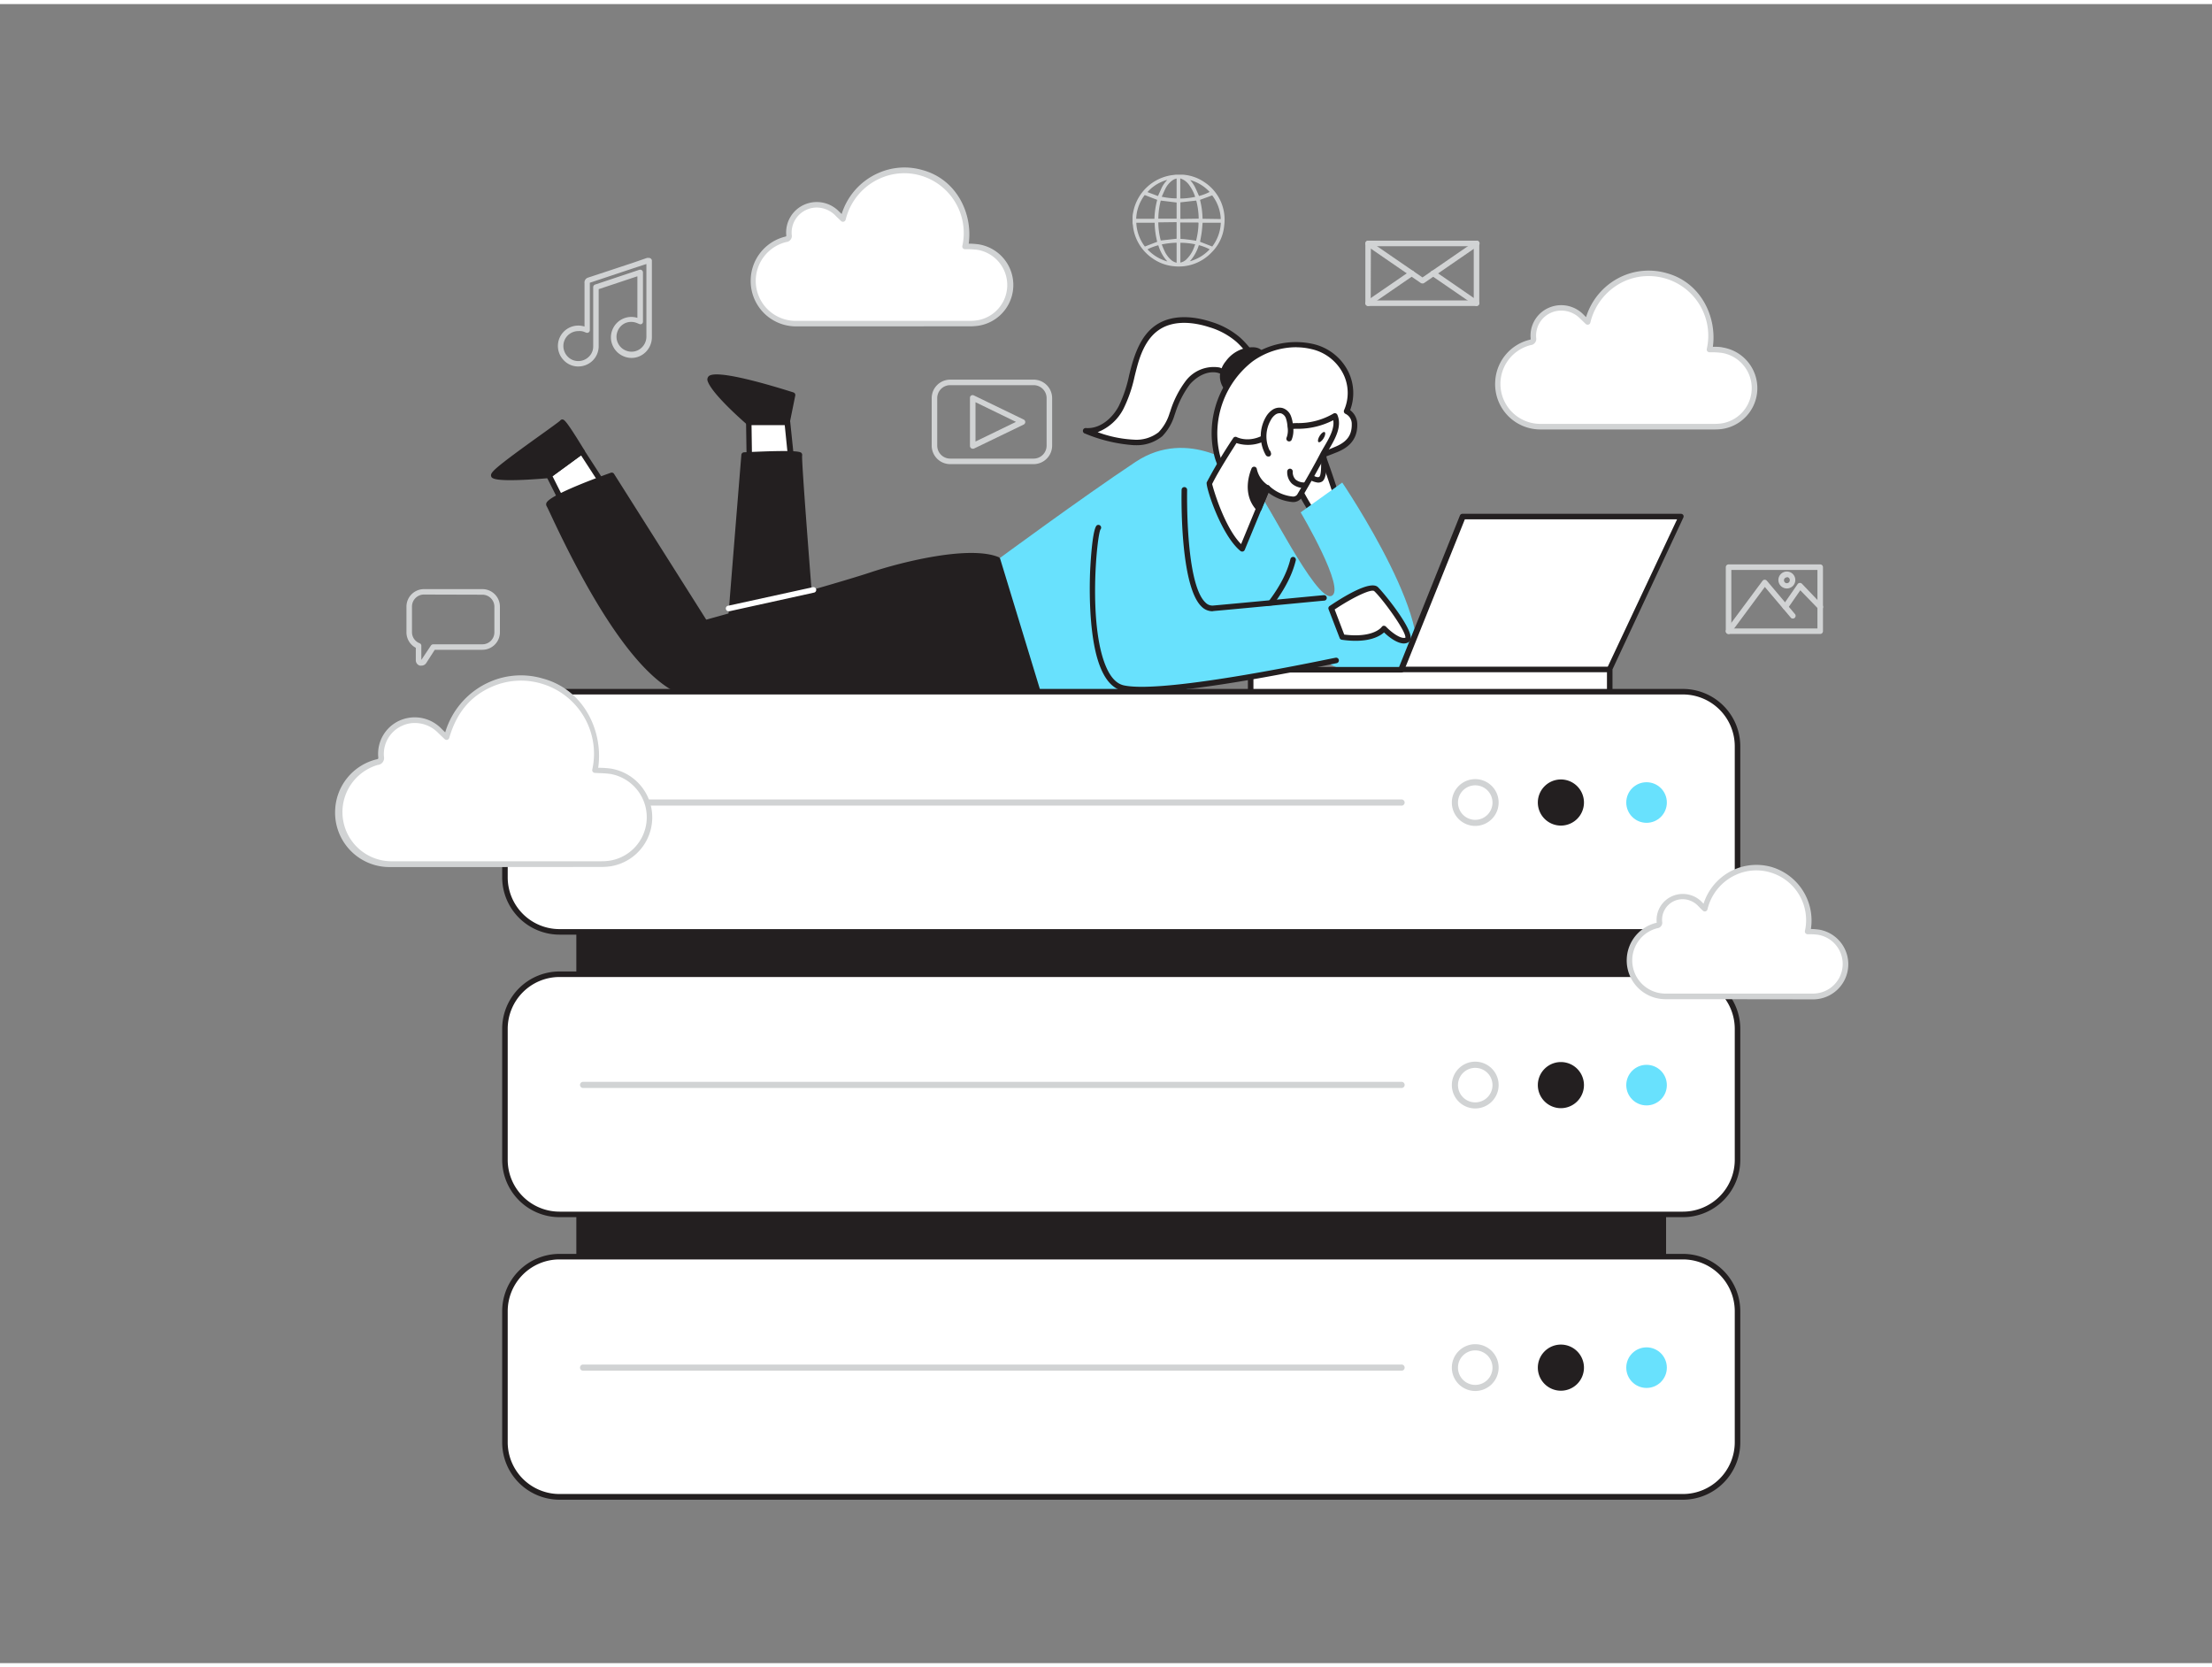 <svg xmlns="http://www.w3.org/2000/svg" viewBox="0 0 400 300" width="406" height="306" class="illustration styles_illustrationTablet__1DWOa"><rect x="0" y="0" width="400" height="300" fill="#808080" stroke="none"/><g id="_477_data_storage_flatline" data-name="#477_data_storage_flatline"><polygon points="135.53 83.44 135.41 75.62 142.38 75.62 143.35 85.26 135.53 83.44" fill="#fff"></polygon><path d="M143.35,85.76h-.12l-7.82-1.82a.49.49,0,0,1-.38-.48l-.12-7.82a.54.54,0,0,1,.14-.36.53.53,0,0,1,.36-.15h7a.5.5,0,0,1,.49.45l1,9.64a.54.54,0,0,1-.17.43A.5.5,0,0,1,143.35,85.76ZM136,83l6.76,1.58-.86-8.5h-6Z" fill="#231f20"></path><path d="M142.38,75.62l1-4.93s-15.71-5-14.88-2.65,6.94,7.58,6.94,7.58Z" fill="#231f20"></path><path d="M142.38,76.12h-7a.5.5,0,0,1-.33-.12c-.25-.22-6.21-5.36-7.07-7.79a.85.85,0,0,1,.16-.9c1.31-1.35,11.15,1.58,15.33,2.91a.49.49,0,0,1,.34.57l-1,4.93A.49.49,0,0,1,142.38,76.12Zm-6.79-1H142l.8-4.09C136.84,69.17,130.15,67.55,129,68,129.73,69.78,133.86,73.62,135.59,75.12Z" fill="#231f20"></path><path d="M131.81,116.06c0-.75,2.75-34.51,2.75-34.51s10.25-.5,10,0,2.5,34.51,2.5,34.51Z" fill="#231f20"></path><path d="M147.06,116.56H131.81a.5.5,0,0,1-.5-.5c0-.76,2.64-33.17,2.75-34.55a.51.51,0,0,1,.48-.46c10-.49,10.26-.08,10.44.19a.59.59,0,0,1,.07.42c-.11,1.12,1.44,21.14,2.51,34.36a.52.52,0,0,1-.13.38A.51.51,0,0,1,147.06,116.56Zm-14.72-1h14.18c-2.08-25.86-2.43-32.1-2.44-33.67-1.11-.14-5.21,0-9.06.13C134.14,92.87,132.57,112.17,132.34,115.56Z" fill="#231f20"></path><path d="M237.81,92.62s-5.55-8.27-4.54-10.68,1.75-6.79,3-6.37,5.6,14.05,5.6,14.05Z" fill="#fff"></path><path d="M237.81,93.12h-.09a.49.49,0,0,1-.33-.21c-.58-.87-5.66-8.57-4.58-11.15.3-.71.58-1.63.85-2.51.61-1.95,1.12-3.63,2-4.07a1,1,0,0,1,.81-.07c1.31.44,4.27,9.19,5.91,14.37a.49.49,0,0,1-.18.56l-4.08,3A.46.46,0,0,1,237.81,93.12ZM236.09,76c-.41.06-1.13,2.38-1.47,3.5-.28.91-.57,1.85-.89,2.6-.63,1.5,2.14,6.61,4.2,9.78l3.37-2.48C239.31,83.19,236.84,76.56,236.09,76Z" fill="#231f20"></path><polygon points="109.4 87.36 105.2 80.88 99.27 85.22 102.8 92.22 109.4 87.36" fill="#fff"></polygon><path d="M102.8,92.72h-.12a.52.52,0,0,1-.33-.27l-3.53-7a.51.51,0,0,1,.15-.63l5.93-4.33a.5.5,0,0,1,.72.13l4.2,6.48a.49.49,0,0,1-.12.67l-6.61,4.86A.45.45,0,0,1,102.8,92.72Zm-2.89-7.35,3.07,6.1,5.75-4.23-3.66-5.64Z" fill="#231f20"></path><path d="M105.2,80.88s-3.37-5.63-3.51-5.26-12.56,8.76-12.4,9.6,10,0,10,0Z" fill="#231f20"></path><path d="M92.25,86.09c-3.29,0-3.39-.47-3.45-.78-.12-.63.58-1.39,9-7.42,1.59-1.14,3.23-2.32,3.48-2.56a.52.52,0,0,1,.37-.22c.36,0,.63,0,4,5.52a.48.48,0,0,1-.13.65l-5.93,4.34a.54.54,0,0,1-.25.09C96,86,93.8,86.09,92.25,86.09ZM90,85a61.75,61.75,0,0,0,9.06-.28l5.45-4c-1.11-1.84-2.32-3.75-2.85-4.46-.45.36-1.37,1-3.3,2.41C95.81,80.54,91.23,83.82,90,85Z" fill="#231f20"></path><path d="M227.55,88.46c1.1.37,10.36,19.56,13.19,18.57s-5.54-15.12-5.54-15.12l7.52-5.39s19.19,28.37,11.85,34.54-35.2-14.17-35.2-14.17Z" fill="#68e1fd"></path><path d="M224.6,84.16s-9.59-7.79-19.26-1.37-24.94,17.68-24.94,17.68l6.07,23.76s14.75,6.53,32.2-2c15.31-7.49,16.1-19.52,14.11-24.52S224.6,84.16,224.6,84.16Z" fill="#68e1fd"></path><path d="M217.73,120.07a.49.49,0,0,1-.41-.22.5.5,0,0,1,.13-.7c.14-.09,13.58-9.2,15.9-18.8a.5.5,0,0,1,.6-.37.51.51,0,0,1,.37.61c-2.41,10-15.74,19-16.31,19.39A.49.49,0,0,1,217.73,120.07Z" fill="#231f20"></path><path d="M223.84,60.65a14.14,14.14,0,0,0-5-2.7c-3.16-1-6.85-1.3-9.58.58-2.2,1.53-3.35,4.18-4.07,6.77S204,70.6,202.73,73s-3.67,4.39-6.36,4.23A27.85,27.85,0,0,0,205,79.26a7,7,0,0,0,4.86-1.47A9,9,0,0,0,212,74.12a18.54,18.54,0,0,1,2.82-5.66,5.88,5.88,0,0,1,5.59-2.26c1.8.43,5.52,4.1,7,1.41C228.44,65.51,225.24,61.89,223.84,60.65Z" fill="#fff"></path><path d="M205.21,79.76H205a27.91,27.91,0,0,1-8.77-2.09.5.5,0,0,1,.2-1c2.69.14,4.85-2,5.89-4a24,24,0,0,0,1.86-5.53c.17-.68.33-1.36.52-2,1-3.46,2.32-5.7,4.27-7.05,3.34-2.31,7.71-1.4,10-.65a14.43,14.43,0,0,1,5.22,2.81h0c1.44,1.27,4.9,5.12,3.59,7.57A2.19,2.19,0,0,1,226.41,69c-1.31.37-2.9-.57-4.3-1.39a8.82,8.82,0,0,0-1.86-.93c-2.05-.49-4,.82-5.1,2.1A17.64,17.64,0,0,0,212.51,74l-.1.27a9.39,9.39,0,0,1-2.23,3.87A7.29,7.29,0,0,1,205.21,79.76Zm-6.72-2.35a21.78,21.78,0,0,0,6.5,1.35,6.54,6.54,0,0,0,4.52-1.34,8.54,8.54,0,0,0,2-3.48l.1-.26a18,18,0,0,1,2.81-5.54,6.35,6.35,0,0,1,6.09-2.43,9.47,9.47,0,0,1,2.14,1.05c1.17.68,2.62,1.54,3.52,1.28a1.21,1.21,0,0,0,.74-.66c.91-1.71-1.94-5.08-3.38-6.35h0a13.37,13.37,0,0,0-4.86-2.61c-2.13-.69-6.14-1.55-9.13.52-1.75,1.21-3,3.28-3.88,6.49q-.27,1-.51,2a24.69,24.69,0,0,1-2,5.77A8.86,8.86,0,0,1,198.49,77.41Z" fill="#231f20"></path><path d="M225.07,62.75a5.59,5.59,0,0,0-3,2.14,4.38,4.38,0,0,0-1,2.29,3.31,3.31,0,0,0,1.24,2.68,1.83,1.83,0,0,0,1.24.49,2.32,2.32,0,0,0,1.05-.44C226.84,68.38,231,61.29,225.07,62.75Z" fill="#231f20"></path><path d="M223.5,70.85a2.39,2.39,0,0,1-1.49-.61,3.79,3.79,0,0,1-1.41-3.09,4.63,4.63,0,0,1,1.06-2.56A6.12,6.12,0,0,1,225,62.26h0c2.31-.57,3.17.15,3.49.85.88,2-1.84,6-3.54,7.21a2.76,2.76,0,0,1-1.3.53Zm1.69-7.62a5.15,5.15,0,0,0-2.73,2,3.88,3.88,0,0,0-.87,2,2.82,2.82,0,0,0,1.06,2.26,1.42,1.42,0,0,0,.89.38,1.71,1.71,0,0,0,.79-.36c1.49-1,3.78-4.66,3.19-6-.3-.68-1.59-.47-2.33-.29Z" fill="#231f20"></path><path d="M225.57,87.05c-1.19.12-2.38-.31-3.66-1.81a9.88,9.88,0,0,1-2-4.38,16.9,16.9,0,0,1,6.27-16.63c5.1-3.8,13.94-4,17.15,2.4a8.32,8.32,0,0,1,.16,7,2.46,2.46,0,0,1,1.42,2.3c.07,2.46-1.27,3.76-3.39,4.62-3.47,1.41-7.09,2.47-10.5,4C229.05,85.51,227.31,86.87,225.57,87.05Z" fill="#fff"></path><path d="M225.2,87.57a4.83,4.83,0,0,1-3.67-2A10.1,10.1,0,0,1,219.44,81a17.27,17.27,0,0,1,6.46-17.13,14.32,14.32,0,0,1,11.4-2.44,9.45,9.45,0,0,1,6.5,5,8.79,8.79,0,0,1,.35,7,3.19,3.19,0,0,1,1.29,2.53c.07,3.18-2.08,4.43-3.71,5.09-1.43.58-2.91,1.12-4.34,1.63-2,.73-4.15,1.49-6.14,2.4-.64.3-1.27.65-1.87,1a10.35,10.35,0,0,1-3.76,1.52h0Zm.37-.52h0Zm8.83-25a13.53,13.53,0,0,0-7.9,2.57,16.5,16.5,0,0,0-6.08,16.12,9.31,9.31,0,0,0,1.87,4.17c1.38,1.62,2.5,1.7,3.23,1.63a9.36,9.36,0,0,0,3.37-1.4c.62-.34,1.26-.7,1.94-1,2-.93,4.16-1.69,6.22-2.43,1.42-.51,2.89-1,4.31-1.62,2.2-.89,3.12-2.13,3.08-4.14a2,2,0,0,0-1.1-1.84.5.5,0,0,1-.29-.28.51.51,0,0,1,0-.4,7.72,7.72,0,0,0-.15-6.56,8.51,8.51,0,0,0-5.83-4.5A11.81,11.81,0,0,0,234.4,62.06Z" fill="#231f20"></path><path d="M239.2,80s.55,5.34-.42,5.87-2.49-.94-2.49-.94" fill="#fff"></path><path d="M238.31,86.53a4.09,4.09,0,0,1-2.37-1.21.49.49,0,0,1,0-.7.5.5,0,0,1,.71,0c.51.49,1.46,1.11,1.9.87s.43-2.84.17-5.39a.5.5,0,0,1,1-.1c.22,2.12.42,5.75-.68,6.36A1.42,1.42,0,0,1,238.31,86.53Z" fill="#231f20"></path><path d="M224.62,98.53c-3.55-2.91-6-11.65-6-11.82a90.73,90.73,0,0,1,4.76-7.95s2.84,1.51,6.31-1,6.72-.3,11.64-3.24c1,2.23-1,4.85-2,6.71C238,83.86,236.5,86.44,235,89c-1,1.62-5.3-.6-5.8-1.5C228.06,90.2,228.06,90.2,224.62,98.53Z" fill="#fff"></path><path d="M224.62,99a.51.51,0,0,1-.31-.11c-3.54-2.89-6.39-11.81-6.09-12.42a89,89,0,0,1,4.79-8,.49.49,0,0,1,.65-.16c.11.05,2.63,1.32,5.78-1a9.22,9.22,0,0,1,5.35-1.54,12.63,12.63,0,0,0,6.33-1.72.49.49,0,0,1,.72.23c.89,2.09-.42,4.35-1.48,6.16-.2.35-.4.68-.56,1-1.4,2.63-2.88,5.24-4.38,7.78a1.87,1.87,0,0,1-1.75.82,8.56,8.56,0,0,1-4.31-1.69l-4.27,10.34a.51.51,0,0,1-.34.3Zm-5.43-12.24c.22,1,2.28,7.92,5.24,10.89,3.17-7.68,3.2-7.75,4.3-10.37a.49.49,0,0,1,.43-.31.47.47,0,0,1,.46.25,7.26,7.26,0,0,0,4.07,1.82.92.92,0,0,0,.87-.33c1.5-2.52,3-5.13,4.35-7.74l.58-1c.85-1.45,1.87-3.21,1.6-4.72a14,14,0,0,1-6.23,1.55A8.36,8.36,0,0,0,230,78.16a6.81,6.81,0,0,1-6.41,1.22C222.85,80.55,220.34,84.43,219.19,86.79Z" fill="#231f20"></path><path d="M236,87a2.42,2.42,0,0,1-2.68-2.49" fill="#fff"></path><path d="M235.84,87.51a3.37,3.37,0,0,1-2.23-.8,2.89,2.89,0,0,1-.84-2.2.51.51,0,0,1,.5-.5h0a.51.51,0,0,1,.5.51,1.92,1.92,0,0,0,.52,1.46,2.44,2.44,0,0,0,1.63.52.5.5,0,0,1,.07,1Z" fill="#231f20"></path><path d="M229.19,87.5a5.16,5.16,0,0,1-2.4-3.34s-2,4.1.85,7.06Z" fill="#231f20"></path><path d="M227.64,91.72a.52.52,0,0,1-.36-.16c-3-3.17-1-7.44-.95-7.62a.51.51,0,0,1,.54-.28.5.5,0,0,1,.41.44,4.7,4.7,0,0,0,2.16,3,.51.51,0,0,1,.21.62l-1.54,3.72a.51.51,0,0,1-.37.3Zm-.85-6a5.66,5.66,0,0,0,.71,4.52l1.07-2.57A6.4,6.4,0,0,1,226.79,85.74Z" fill="#231f20"></path><ellipse cx="238.98" cy="78.31" rx="1.06" ry="0.42" transform="translate(47.01 240.75) rotate(-58.38)" fill="#231f20"></ellipse><path d="M233.13,78.59a4,4,0,0,0,.21-2.2A5.7,5.7,0,0,0,233,74.7a1.94,1.94,0,0,0-1.19-1.17,1.81,1.81,0,0,0-1.46.27,3.45,3.45,0,0,0-1,1.14,6.38,6.38,0,0,0,0,6.37l-.06-.24" fill="#fff"></path><path d="M229.33,81.81a.51.51,0,0,1-.43-.25,6.92,6.92,0,0,1,0-6.88,3.89,3.89,0,0,1,1.16-1.29,2.26,2.26,0,0,1,1.88-.34,2.39,2.39,0,0,1,1.51,1.46,5.9,5.9,0,0,1,.37,1.84,4.43,4.43,0,0,1-.26,2.46.5.5,0,0,1-.67.22.49.49,0,0,1-.22-.67,3.59,3.59,0,0,0,.15-1.92,5.6,5.6,0,0,0-.29-1.55,1.45,1.45,0,0,0-.87-.88,1.31,1.31,0,0,0-1,.21,2.87,2.87,0,0,0-.86,1,5.9,5.9,0,0,0-.22,5.48.45.45,0,0,1,.19.27l.07.24a.51.51,0,0,1-.29.59A.65.65,0,0,1,229.33,81.81Z" fill="#231f20"></path><path d="M180.4,100.47c-4.66-1.93-15.78.42-22.79,2.75s-30.12,8.67-30.12,8.67L110.63,85.22s-12,4.33-11.33,5.33,12,28.06,23.34,33.54,65.1.46,65.1.46Z" fill="#231f20"></path><path d="M146.41,127.16c-10.46,0-19.88-.64-24-2.62-6.64-3.21-14.31-14-22.79-32.16-.36-.77-.68-1.44-.75-1.55a.68.68,0,0,1-.07-.59c.42-1.27,7.48-4,11.65-5.49a.49.49,0,0,1,.59.2l16.67,26.36c2.94-.81,23.3-6.42,29.74-8.56,5.7-1.9,17.87-4.92,23.14-2.74a.5.5,0,0,1,.28.32l7.34,24.08a.52.52,0,0,1-.06.42.49.49,0,0,1-.37.22C186.39,125.18,164.8,127.16,146.41,127.16ZM99.82,90.48c.13.25.34.7.71,1.48,8.38,17.92,15.89,28.57,22.32,31.68,10.45,5,58.27,1,64.24.47L180,100.85c-4.76-1.76-15.84.72-22.23,2.84-6.94,2.32-29.91,8.62-30.15,8.68a.5.5,0,0,1-.55-.21L110.43,85.82C105.66,87.56,100.63,89.68,99.82,90.48Z" fill="#231f20"></path><polygon points="226.16 124.45 226.16 120.32 253.37 120.32 264.55 92.62 304.06 92.62 291.09 120.19 291.09 124.45 226.16 124.45" fill="#fff"></polygon><path d="M291.09,125H226.16a.51.51,0,0,1-.5-.5v-4.13a.5.5,0,0,1,.5-.5H253l11-27.39a.49.49,0,0,1,.46-.31h39.51a.5.5,0,0,1,.42.23.51.51,0,0,1,0,.48L291.59,120.3v4.15A.5.5,0,0,1,291.09,125Zm-64.43-1h63.93v-3.76a.54.54,0,0,1,.05-.22l12.63-26.85H264.89l-11,27.39a.52.52,0,0,1-.47.31H226.66Z" fill="#231f20"></path><path d="M198.66,89s4.51,34.68,7.67,35.52,35.3-5.89,35.3-5.89l-2.19-11.24s-23.07,4.1-22.69,0-2.58-19.55-2.58-19.55Z" fill="#68e1fd"></path><path d="M206.49,124.46a17.24,17.24,0,0,1-3.43-.27c-2.24-.48-3.88-2.76-4.88-6.8C197,112.5,197,106.29,197.11,103c0-.08.31-8,1.23-8.74A.5.5,0,0,1,199,95c-.64,1.16-2.27,17.16,1,24.8.85,2,1.94,3.12,3.25,3.4,7.58,1.62,37.95-5,38.26-5a.49.49,0,0,1,.59.38.5.5,0,0,1-.38.6C240.63,119.38,217.23,124.46,206.49,124.46Z" fill="#231f20"></path><path d="M219.23,109.79a2.76,2.76,0,0,1-1.92-.81c-4-3.75-3.66-20.43-3.64-21.14a.5.5,0,0,1,1,0c0,.17-.36,16.94,3.32,20.38a1.74,1.74,0,0,0,1.39.54c5.71-.51,19.87-1.87,20-1.88a.49.49,0,0,1,.54.45.49.49,0,0,1-.45.54c-.14,0-14.3,1.38-20,1.88Z" fill="#231f20"></path><path d="M240.74,109.29s6.84-4.66,8.11-3.48,7.08,8.67,5.52,9.23-4.1-2.12-4.1-2.12-1.52,2.4-7.55,1.56Z" fill="#fff"></path><path d="M253.91,115.62c-1.36,0-2.91-1.3-3.63-2-.8.72-2.93,2-7.63,1.33a.49.49,0,0,1-.4-.32l-2-5.19a.49.49,0,0,1,.18-.59c2.16-1.46,7.32-4.73,8.73-3.43.82.75,6.32,7.41,5.92,9.39a.89.89,0,0,1-.57.68A1.9,1.9,0,0,1,253.91,115.62Zm-3.64-3.2a.5.5,0,0,1,.36.16c.88.92,2.59,2.27,3.51,2,.17-1.14-4.15-7.06-5.63-8.42-.5-.47-3.8,1.07-7.16,3.31l1.73,4.54c5.32.66,6.75-1.35,6.77-1.37a.51.51,0,0,1,.37-.23Z" fill="#231f20"></path><path d="M131.81,109.79a.5.5,0,0,1-.11-1L147,105.44a.5.5,0,0,1,.59.39.5.5,0,0,1-.38.59l-15.25,3.36Z" fill="#fff"></path><path d="M290.66,120.82H253.37a.51.51,0,0,1-.5-.5.5.5,0,0,1,.5-.5h37.29a.5.5,0,0,1,.5.5A.5.5,0,0,1,290.66,120.82Z" fill="#231f20"></path><rect x="104.72" y="132.65" width="196.06" height="135.27" fill="#231f20"></rect><path d="M300.78,268.41H104.72a.5.5,0,0,1-.5-.49V132.65a.5.5,0,0,1,.5-.5H300.78a.5.5,0,0,1,.5.5V267.92A.49.49,0,0,1,300.78,268.41Zm-195.56-1H300.29V133.14H105.22Z" fill="#231f20"></path><rect x="91.31" y="124.34" width="222.88" height="43.43" rx="9.87" fill="#fff"></rect><path d="M304.33,168.27H101.18a10.38,10.38,0,0,1-10.37-10.36v-23.7a10.38,10.38,0,0,1,10.37-10.37H304.33a10.38,10.38,0,0,1,10.37,10.37v23.7A10.38,10.38,0,0,1,304.33,168.27ZM101.18,124.84a9.38,9.38,0,0,0-9.37,9.37v23.7a9.37,9.37,0,0,0,9.37,9.36H304.33a9.38,9.38,0,0,0,9.37-9.36v-23.7a9.38,9.38,0,0,0-9.37-9.37Z" fill="#231f20"></path><rect x="91.31" y="175.43" width="222.88" height="43.43" rx="9.87" fill="#fff"></rect><path d="M304.33,219.36H101.18A10.38,10.38,0,0,1,90.81,209V185.3a10.38,10.38,0,0,1,10.37-10.37H304.33A10.38,10.38,0,0,1,314.7,185.3V209A10.38,10.38,0,0,1,304.33,219.36ZM101.18,175.93a9.38,9.38,0,0,0-9.37,9.37V209a9.37,9.37,0,0,0,9.37,9.36H304.33A9.38,9.38,0,0,0,313.7,209V185.3a9.39,9.39,0,0,0-9.37-9.37Z" fill="#231f20"></path><rect x="91.31" y="226.53" width="222.88" height="43.43" rx="9.87" fill="#fff"></rect><path d="M304.33,270.45H101.18a10.38,10.38,0,0,1-10.37-10.36v-23.7A10.37,10.37,0,0,1,101.18,226H304.33a10.37,10.37,0,0,1,10.37,10.36v23.7A10.38,10.38,0,0,1,304.33,270.45ZM101.18,227a9.37,9.37,0,0,0-9.37,9.36v23.7a9.37,9.37,0,0,0,9.37,9.36H304.33a9.38,9.38,0,0,0,9.37-9.36v-23.7a9.38,9.38,0,0,0-9.37-9.36Z" fill="#231f20"></path><path d="M253.37,144.94h-148a.56.56,0,0,1,0-1.11h148a.56.56,0,1,1,0,1.11Z" fill="#d1d3d4"></path><path d="M266.78,148.61a4.23,4.23,0,1,1,4.22-4.23A4.23,4.23,0,0,1,266.78,148.61Zm0-7.34a3.12,3.12,0,1,0,3.11,3.11A3.12,3.12,0,0,0,266.78,141.27Z" fill="#d1d3d4"></path><circle cx="282.26" cy="144.38" r="3.67" fill="#231f20"></circle><path d="M282.26,148.55a4.17,4.17,0,1,1,4.17-4.17A4.17,4.17,0,0,1,282.26,148.55Zm0-7.34a3.18,3.18,0,1,0,3.18,3.17A3.17,3.17,0,0,0,282.26,141.21Z" fill="#231f20"></path><circle cx="297.75" cy="144.38" r="3.67" fill="#68e1fd"></circle><path d="M253.37,196h-148a.56.56,0,0,1,0-1.11h148a.56.56,0,1,1,0,1.11Z" fill="#d1d3d4"></path><path d="M266.78,199.7a4.23,4.23,0,1,1,4.22-4.22A4.23,4.23,0,0,1,266.78,199.7Zm0-7.34a3.12,3.12,0,1,0,3.11,3.12A3.12,3.12,0,0,0,266.78,192.36Z" fill="#d1d3d4"></path><circle cx="282.26" cy="195.48" r="3.67" fill="#231f20"></circle><path d="M282.26,199.65a4.17,4.17,0,1,1,4.17-4.17A4.18,4.18,0,0,1,282.26,199.65Zm0-7.35a3.18,3.18,0,1,0,3.18,3.18A3.18,3.18,0,0,0,282.26,192.3Z" fill="#231f20"></path><circle cx="297.75" cy="195.48" r="3.67" fill="#68e1fd"></circle><path d="M253.37,247.12h-148a.56.56,0,0,1,0-1.11h148a.56.56,0,1,1,0,1.11Z" fill="#d1d3d4"></path><path d="M266.78,250.79a4.23,4.23,0,1,1,4.22-4.22A4.23,4.23,0,0,1,266.78,250.79Zm0-7.34a3.12,3.12,0,1,0,3.11,3.12A3.12,3.12,0,0,0,266.78,243.45Z" fill="#d1d3d4"></path><circle cx="282.26" cy="246.57" r="3.67" fill="#231f20"></circle><path d="M282.26,250.74a4.17,4.17,0,1,1,4.17-4.17A4.17,4.17,0,0,1,282.26,250.74Zm0-7.35a3.18,3.18,0,1,0,3.18,3.18A3.18,3.18,0,0,0,282.26,243.39Z" fill="#231f20"></path><circle cx="297.75" cy="246.57" r="3.67" fill="#68e1fd"></circle><path d="M287.05,57.51c-.4-.39-.74-.69-1.06-1a5.1,5.1,0,0,0-5.71-1.14,5,5,0,0,0-3,5c0,.52-.13.68-.6.79a7.73,7.73,0,0,0,2,15.23q15.75,0,31.48,0a8.21,8.21,0,0,0,1.21-.09,7,7,0,0,0,.12-13.73c-.77-.12-1.56-.11-2.35-.16a11.36,11.36,0,0,0-7.94-13.31,11.09,11.09,0,0,0-7.45.45A11.62,11.62,0,0,0,287.05,57.51Z" fill="#fff"></path><path d="M291.08,76.92H278.69a8.18,8.18,0,0,1-8.31-8.65,8.18,8.18,0,0,1,6.19-7.56.61.61,0,0,0,.22-.08.89.89,0,0,0,0-.19,5.49,5.49,0,0,1,3.29-5.53,5.62,5.62,0,0,1,6.27,1.24l.46.46a12,12,0,0,1,6.75-7.49,11.75,11.75,0,0,1,7.78-.48c6.3,1.69,9.15,8,8.4,13.33h.18c.54,0,1.1,0,1.65.13a7.46,7.46,0,0,1-.12,14.73,9.51,9.51,0,0,1-1.28.09Zm-8.79-21.49a4.42,4.42,0,0,0-1.81.38,4.52,4.52,0,0,0-2.69,4.55,1.12,1.12,0,0,1-1,1.31,7.23,7.23,0,0,0,1.88,14.24q15.75,0,31.48,0a9.25,9.25,0,0,0,1.14-.08,6.46,6.46,0,0,0,.12-12.75,15.45,15.45,0,0,0-1.55-.12l-.76,0a.5.5,0,0,1-.46-.59A10.79,10.79,0,0,0,294,50a11.05,11.05,0,0,0-6.42,7.62.48.48,0,0,1-.35.34.5.5,0,0,1-.48-.12l-.37-.35-.69-.67A4.75,4.75,0,0,0,282.29,55.43Z" fill="#d1d3d4"></path><path d="M152.44,38.88c-.41-.39-.74-.7-1.06-1a5.12,5.12,0,0,0-5.71-1.14,5,5,0,0,0-3,5c0,.51-.13.67-.6.79a7.73,7.73,0,0,0,2,15.23h31.48a11.89,11.89,0,0,0,1.2-.09A7,7,0,0,0,176.89,44c-.78-.12-1.57-.11-2.35-.16a11.37,11.37,0,0,0-7.95-13.31,11.09,11.09,0,0,0-7.45.46A11.54,11.54,0,0,0,152.44,38.88Z" fill="#fff"></path><path d="M156.89,58.28H144.08a8.2,8.2,0,0,1-8.32-8.65,8.2,8.2,0,0,1,6.2-7.57.93.93,0,0,0,.22-.08s0,0,0-.19a5.5,5.5,0,0,1,3.28-5.53,5.6,5.6,0,0,1,6.27,1.25l.47.45A12,12,0,0,1,159,30.48a11.6,11.6,0,0,1,7.77-.48c6.31,1.69,9.16,8,8.4,13.32h.18a13.56,13.56,0,0,1,1.66.13,7.45,7.45,0,0,1-.13,14.72,11.58,11.58,0,0,1-1.27.1Zm-9.21-21.49a4.4,4.4,0,0,0-1.81.39,4.52,4.52,0,0,0-2.7,4.54,1.1,1.1,0,0,1-1,1.31,7.23,7.23,0,0,0,1.88,14.25h31.48a9.34,9.34,0,0,0,1.14-.09,6.46,6.46,0,0,0,.11-12.75,15.27,15.27,0,0,0-1.56-.11l-.74,0a.52.52,0,0,1-.37-.19.52.52,0,0,1-.09-.4A10.82,10.82,0,0,0,166.46,31a10.63,10.63,0,0,0-7.12.44A11,11,0,0,0,152.92,39a.53.53,0,0,1-.35.35.52.52,0,0,1-.48-.12l-.38-.37c-.25-.23-.47-.44-.68-.66A4.77,4.77,0,0,0,147.68,36.79Z" fill="#d1d3d4"></path><path d="M80.76,132.6c-.49-.47-.9-.85-1.29-1.24A6.21,6.21,0,0,0,72.54,130a6.07,6.07,0,0,0-3.63,6.11c0,.63-.15.82-.73,1a9.39,9.39,0,0,0,2.43,18.49q19.11,0,38.22,0a10.14,10.14,0,0,0,1.46-.11,8.44,8.44,0,0,0,.15-16.67c-.94-.14-1.9-.14-2.85-.2a13.8,13.8,0,0,0-9.65-16.16,13.5,13.5,0,0,0-9,.56A14,14,0,0,0,80.76,132.6Z" fill="#fff"></path><path d="M86.22,156.05H70.61a9.84,9.84,0,0,1-10-10.39,9.84,9.84,0,0,1,7.44-9.08c.37-.09.37-.09.35-.44a6.58,6.58,0,0,1,3.92-6.61,6.72,6.72,0,0,1,7.5,1.49c.22.22.44.44.69.67a14.46,14.46,0,0,1,8.18-9.18,14,14,0,0,1,9.37-.58c7.64,2,11.07,9.71,10.11,16.17l.33,0a17.14,17.14,0,0,1,2,.15,8.95,8.95,0,0,1-.15,17.67,12,12,0,0,1-1.53.11ZM75,130a5.35,5.35,0,0,0-2.24.48,5.59,5.59,0,0,0-3.33,5.62,1.24,1.24,0,0,1-1.11,1.48A8.89,8.89,0,0,0,70.61,155q19.11,0,38.22,0a9.88,9.88,0,0,0,1.39-.1,7.95,7.95,0,0,0,.14-15.69,16.47,16.47,0,0,0-1.9-.14l-.9-.05a.5.5,0,0,1-.36-.19.49.49,0,0,1-.1-.4,13.21,13.21,0,0,0-9.29-15.58,13,13,0,0,0-8.71.53c-4,1.7-6.55,4.75-7.86,9.32a.52.52,0,0,1-.35.34.53.53,0,0,1-.48-.12l-.46-.44-.83-.8A5.87,5.87,0,0,0,75,130Z" fill="#d1d3d4"></path><path d="M186.91,83.19H171.82a3.35,3.35,0,0,1-3.34-3.35V71.25a3.35,3.35,0,0,1,3.34-3.34h15.09a3.35,3.35,0,0,1,3.35,3.34v8.59A3.36,3.36,0,0,1,186.91,83.19ZM171.82,68.91a2.34,2.34,0,0,0-2.34,2.34v8.59a2.35,2.35,0,0,0,2.34,2.35h15.09a2.35,2.35,0,0,0,2.35-2.35V71.25a2.35,2.35,0,0,0-2.35-2.34Z" fill="#d1d3d4"></path><path d="M175.9,80.4a.48.48,0,0,1-.26-.07.52.52,0,0,1-.24-.43V71.19a.49.49,0,0,1,.24-.42.51.51,0,0,1,.48,0l9,4.36a.49.49,0,0,1,.28.45.51.51,0,0,1-.28.45l-9,4.35A.54.54,0,0,1,175.9,80.4Zm.5-8.41V79.1l7.32-3.55Z" fill="#d1d3d4"></path><path d="M308.28,163.53c-.34-.32-.62-.58-.89-.85a4.3,4.3,0,0,0-4.8-1,4.2,4.2,0,0,0-2.52,4.23c0,.44-.11.57-.5.67a6.5,6.5,0,0,0,1.68,12.81h26.49a6.86,6.86,0,0,0,1-.07,5.86,5.86,0,0,0,.1-11.56c-.65-.1-1.31-.09-2-.13a9.56,9.56,0,0,0-6.69-11.2,9.32,9.32,0,0,0-6.27.38A9.76,9.76,0,0,0,308.28,163.53Z" fill="#fff"></path><path d="M312.38,179.94H301.25a7,7,0,0,1-7.08-7.36,7,7,0,0,1,5.27-6.43l.14,0a.31.31,0,0,1,0-.11,4.7,4.7,0,0,1,2.81-4.73,4.82,4.82,0,0,1,5.37,1.06q.13.15.3.3a10.11,10.11,0,0,1,5.68-6.23,10,10,0,0,1,6.59-.41,10.1,10.1,0,0,1,7.14,11.22h.07a13.41,13.41,0,0,1,1.4.11,6.35,6.35,0,0,1-.11,12.54,6.71,6.71,0,0,1-1.08.08Zm-8.1-18.08a3.69,3.69,0,0,0-1.49.31,3.73,3.73,0,0,0-2.22,3.75,1,1,0,0,1-.88,1.19,6,6,0,0,0-4.52,5.5,6,6,0,0,0,6.08,6.32h26.49a6.13,6.13,0,0,0,.94-.07,5.35,5.35,0,0,0,.1-10.56,10.7,10.7,0,0,0-1.29-.1l-.64,0a.53.53,0,0,1-.37-.2.51.51,0,0,1-.09-.4A9,9,0,0,0,320.06,157a8.87,8.87,0,0,0-5.94.36,9.2,9.2,0,0,0-5.36,6.36.48.48,0,0,1-.35.34.48.48,0,0,1-.47-.12l-.32-.3L307,163A3.92,3.92,0,0,0,304.28,161.86Z" fill="#d1d3d4"></path><path d="M329.15,113.9H312.58a.5.5,0,0,1-.5-.5V101.82a.5.5,0,0,1,.5-.5h16.57a.5.5,0,0,1,.5.5V113.4A.5.5,0,0,1,329.15,113.9Zm-16.07-1h15.57V102.32H313.08Z" fill="#d1d3d4"></path><path d="M312.57,113.9a.46.46,0,0,1-.29-.1.5.5,0,0,1-.11-.69l6.55-8.82a.51.51,0,0,1,.38-.2.53.53,0,0,1,.4.18l5.12,6.07a.5.5,0,0,1-.76.64l-4.72-5.58L313,113.7A.51.51,0,0,1,312.57,113.9Z" fill="#d1d3d4"></path><path d="M322.83,109.5a.51.51,0,0,1-.41-.79l2.65-3.83a.51.51,0,0,1,.37-.21.53.53,0,0,1,.41.15l3.66,3.83a.5.5,0,1,1-.72.69L325.55,106l-2.3,3.32A.52.52,0,0,1,322.83,109.5Z" fill="#d1d3d4"></path><path d="M323.12,105.67a1.53,1.53,0,1,1,1.53-1.53A1.53,1.53,0,0,1,323.12,105.67Zm0-2a.52.52,0,0,0-.52.52.52.52,0,0,0,.52.53.53.53,0,0,0,.53-.53A.52.52,0,0,0,323.12,103.62Z" fill="#d1d3d4"></path><path d="M267,54.59H247.4a.5.5,0,0,1-.5-.5V43.28a.5.5,0,0,1,.5-.5H267a.5.5,0,0,1,.5.5V54.09A.5.5,0,0,1,267,54.59Zm-19.13-1h18.63V43.78H247.9Z" fill="#d1d3d4"></path><path d="M257.22,50.52a.6.6,0,0,1-.29-.08l-9.81-6.75A.5.5,0,0,1,247,43a.51.51,0,0,1,.7-.12l9.53,6.55,9.52-6.55a.5.5,0,1,1,.57.82l-9.81,6.75A.54.54,0,0,1,257.22,50.52Z" fill="#d1d3d4"></path><path d="M247.4,54.59a.5.5,0,0,1-.41-.22.49.49,0,0,1,.13-.69L255,48.27a.51.51,0,0,1,.7.13.5.5,0,0,1-.13.7l-7.86,5.4A.52.52,0,0,1,247.4,54.59Z" fill="#d1d3d4"></path><path d="M267,54.59a.51.51,0,0,1-.28-.09l-7.86-5.4a.51.51,0,0,1-.12-.7.5.5,0,0,1,.69-.13l7.86,5.41a.5.5,0,0,1,.13.69A.52.52,0,0,1,267,54.59Z" fill="#d1d3d4"></path><path d="M104.57,65.53h-.13a3.6,3.6,0,0,1-2.55-1.18,3.71,3.71,0,0,1-1-2.7,3.69,3.69,0,0,1,4.81-3.34c0-2.62,0-5.23,0-7.85a.92.92,0,0,1,.64-1c2.66-.87,5.32-1.76,8-2.64L117,45.9l.22,0a.64.64,0,0,1,.43.09.55.55,0,0,1,.23.34c0,.19,0,.27,0,.35v3.23q0,5.15,0,10.29a3.77,3.77,0,0,1-1.58,3.11,3.6,3.6,0,0,1-3.32.46,3.71,3.71,0,0,1-2.15-1.94,3.62,3.62,0,0,1-.12-2.85,3.68,3.68,0,0,1,4.55-2.24V49.22l-7,2.33v4.88c0,1.82,0,3.65,0,5.47a3.65,3.65,0,0,1-1.12,2.6A3.73,3.73,0,0,1,104.57,65.53Zm0-6.4a2.71,2.71,0,0,0-1.51.47,2.68,2.68,0,0,0-1.18,2.09,2.73,2.73,0,0,0,.73,2,2.62,2.62,0,0,0,1.85.86,2.71,2.71,0,0,0,2-.76,2.56,2.56,0,0,0,.81-1.88c0-1.82,0-3.64,0-5.46V51.19a.5.5,0,0,1,.34-.47l8-2.67a.52.52,0,0,1,.45.07.52.52,0,0,1,.21.41v8.9a.49.49,0,0,1-.22.41.52.52,0,0,1-.47,0l-.39-.16a2.75,2.75,0,0,0-2.11,0,2.67,2.67,0,0,0-1.42,1.53,2.64,2.64,0,0,0,.08,2.08,2.69,2.69,0,0,0,1.57,1.41,2.63,2.63,0,0,0,2.42-.33,2.76,2.76,0,0,0,1.16-2.29q0-5.14,0-10.28V47l-2.3.75-7.93,2.64v0c0,2.7,0,5.37,0,8,0,.13,0,.25,0,.39v.19a.49.49,0,0,1-.68.44l-.22-.09-.32-.12A2.65,2.65,0,0,0,104.58,59.13Z" fill="#d1d3d4"></path><path d="M212.66,30.84h1a.29.29,0,0,0,.1,0,7.79,7.79,0,0,1,4,1.34A8.1,8.1,0,0,1,221.38,40a7.77,7.77,0,0,1-2.26,4.88,8.16,8.16,0,0,1-6.88,2.52,7.9,7.9,0,0,1-3.71-1.34,8.23,8.23,0,0,1-3.63-5.73c0-.24-.07-.48-.1-.72V38.7a1.22,1.22,0,0,0,0-.17c0-.36.08-.71.15-1.06a8.33,8.33,0,0,1,7-6.54Zm6.55,13a7.55,7.55,0,0,0,1.55-4.3h-3.29c-.06.59-.09,1.18-.17,1.75s-.2,1.15-.29,1.69Zm-13.73-4.3a7.6,7.6,0,0,0,1.55,4.3l2.23-.86a15.09,15.09,0,0,1-.46-3.44Zm15.27-.67a7.48,7.48,0,0,0-1.55-4.28L217,35.4a14.92,14.92,0,0,1,.46,3.42ZM209.26,35.4,207,34.53a7.55,7.55,0,0,0-1.54,4.29h3.3A14.92,14.92,0,0,1,209.26,35.4Zm4.2,7.07c.49,0,1,.07,1.43.12s1,.14,1.43.21a.65.65,0,0,0,0-.13,14,14,0,0,0,.41-3c0-.14,0-.17-.17-.17-1,0-2,0-3,0l-.14,0Zm-4-3a13.52,13.52,0,0,0,.44,3.28l2.87-.32v-3Zm7.3-.67a13.64,13.64,0,0,0-.44-3.27l-2.87.32v3Zm-6.86-3.27a14.24,14.24,0,0,0-.44,3.27h3.31V35.88Zm6.22-.69a7.47,7.47,0,0,0-1-2A3.25,3.25,0,0,0,214,31.77a6.09,6.09,0,0,0-.57-.25v3.64A13.32,13.32,0,0,0,216.13,34.86Zm-2.67,8.3v3.6a2.13,2.13,0,0,0,1.06-.55,5.72,5.72,0,0,0,1.4-2.16l.22-.59A13.58,13.58,0,0,0,213.46,43.16Zm-.68,3.61V43.15a15.52,15.52,0,0,0-2.69.31c.16.39.3.76.47,1.11a4.91,4.91,0,0,0,1.21,1.68A2.22,2.22,0,0,0,212.78,46.77Zm-2.71-11.92a13.41,13.41,0,0,0,2.71.31V31.55a1.86,1.86,0,0,0-.76.33,4,4,0,0,0-1.27,1.51C210.5,33.86,210.3,34.35,210.07,34.85Zm8.67,9.5a9.55,9.55,0,0,0-1.94-.74,7.83,7.83,0,0,1-1.63,2.92A7.7,7.7,0,0,0,218.74,44.35Zm-7.68-12.53a7.19,7.19,0,0,0-3.55,2.2l1.9.71c.24-.54.45-1,.69-1.54A5.45,5.45,0,0,1,211.06,31.82ZM207.5,44.35a7.8,7.8,0,0,0,3.6,2.19,7.55,7.55,0,0,1-1.64-2.93A9.5,9.5,0,0,0,207.5,44.35Zm7.71-12.53a6,6,0,0,1,.93,1.37c.24.49.45,1,.68,1.51a9,9,0,0,0,1.92-.73A7.49,7.49,0,0,0,215.21,31.82Z" fill="#d1d3d4"></path><path d="M76.22,119.62a1,1,0,0,1-.3,0,1,1,0,0,1-.73-1v-2.22a3.15,3.15,0,0,1-1.69-2.8v-4.64a3.17,3.17,0,0,1,3.16-3.17H87.23a3.17,3.17,0,0,1,3.17,3.17v4.64a3.17,3.17,0,0,1-3.17,3.16H78.62l-1.55,2.41A1,1,0,0,1,76.22,119.62Zm.44-12.85a2.17,2.17,0,0,0-2.16,2.17v4.64a2.15,2.15,0,0,0,1.38,2,.49.49,0,0,1,.31.46v2.55L77.92,116a.52.52,0,0,1,.42-.23h8.89a2.17,2.17,0,0,0,2.17-2.16v-4.64a2.17,2.17,0,0,0-2.17-2.17Z" fill="#d1d3d4"></path></g></svg>
